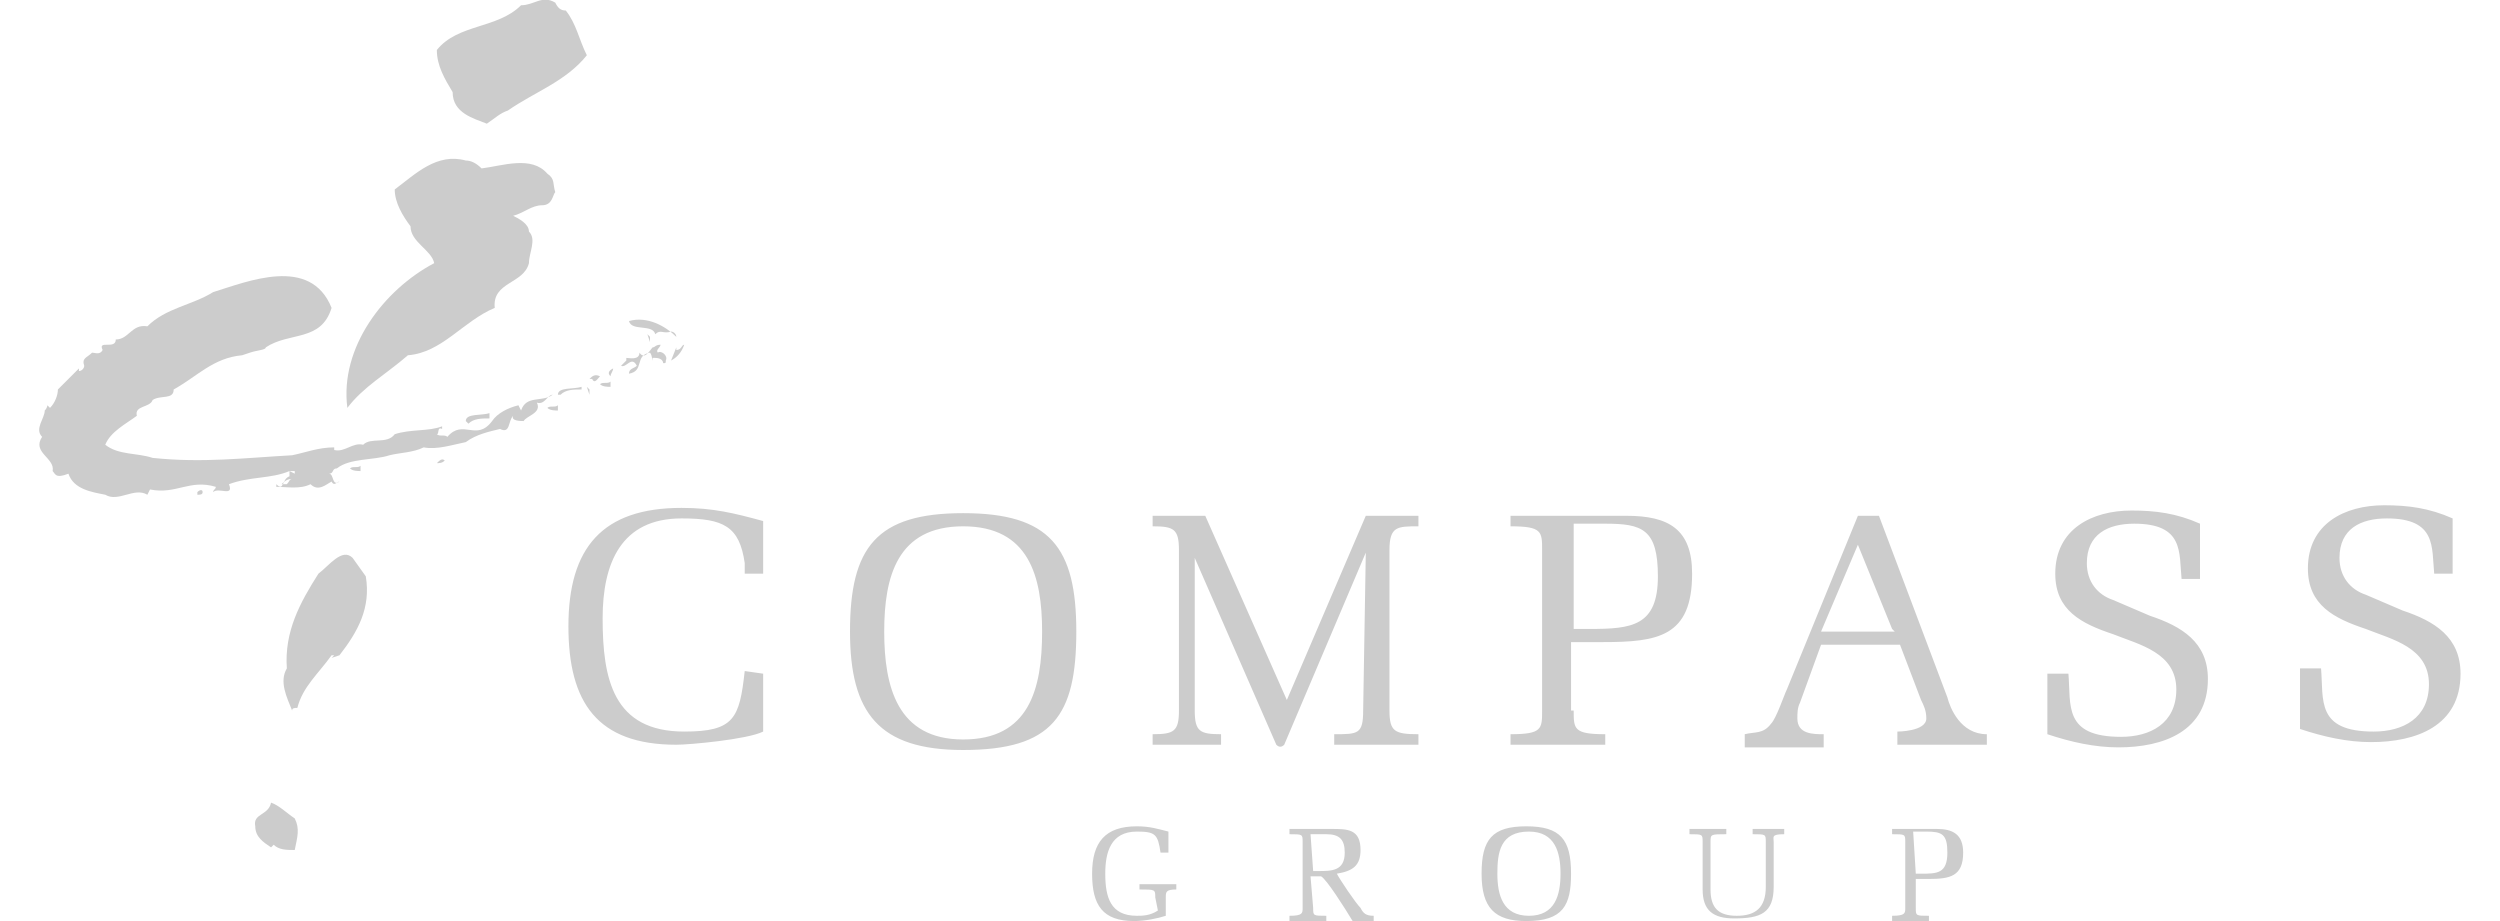 <?xml version="1.0" encoding="utf-8"?>
<!-- Generator: Adobe Illustrator 26.0.1, SVG Export Plug-In . SVG Version: 6.00 Build 0)  -->
<svg version="1.1" id="Layer_1" xmlns="http://www.w3.org/2000/svg" xmlns:xlink="http://www.w3.org/1999/xlink" x="0px" y="0px"
	 viewBox="0 0 95 35" style="enable-background:new 0 0 95 35;" xml:space="preserve">
<style type="text/css">
	.st0{fill:#CCCCCC;}
</style>
<g>
	<path class="st0" d="M21.5,0.4c0.4,0.5,0.5,1.1,0.8,1.7c-0.8,1-2,1.4-3,2.1c-0.3,0.1-0.5,0.3-0.8,0.5c-0.5-0.2-1.3-0.4-1.3-1.2
		c-0.3-0.5-0.6-1-0.6-1.6c0.8-1,2.3-0.8,3.2-1.7c0.5,0,0.8-0.4,1.3-0.1C21.2,0.3,21.3,0.4,21.5,0.4 M18.3,6.4
		c0.8-0.1,1.9-0.5,2.5,0.2C21.1,6.8,21,7,21.1,7.3C21,7.4,21,7.8,20.6,7.8c-0.4,0-0.7,0.3-1.1,0.4c0.2,0.1,0.6,0.3,0.6,0.6
		c0.3,0.3,0,0.8,0,1.2c-0.2,0.8-1.4,0.7-1.3,1.7c-1.2,0.5-2,1.7-3.3,1.8c-0.8,0.7-1.7,1.2-2.3,2c-0.3-2.3,1.4-4.5,3.3-5.5
		c-0.1-0.5-0.9-0.8-0.9-1.4c-0.3-0.4-0.6-0.9-0.6-1.4c0.8-0.6,1.6-1.4,2.7-1.1C17.9,6.1,18.1,6.2,18.3,6.4"/>
	<path class="st0" d="M25.7,12.8c0-0.1-0.1-0.2-0.2-0.2c-0.3,0.1-0.4-0.1-0.6,0.1c-0.1-0.4-0.9-0.1-1-0.5
		C24.6,12,25.3,12.4,25.7,12.8 M24.7,13l-0.1-0.3l0.1,0.1L24.7,13 M26,13.1c-0.1,0.3-0.3,0.5-0.5,0.6l0.2-0.5c0,0.1,0,0.1,0,0.1
		C25.9,13.3,25.9,13.1,26,13.1 M25.1,13.1c0,0.1-0.2,0.2-0.1,0.3c0.1-0.1,0.4,0.1,0.3,0.3c0,0.1,0,0.1-0.1,0.1
		c0-0.1-0.1-0.2-0.3-0.2l-0.1,0c0,0.3,0-0.1-0.1-0.2c-0.6,0.1-0.2,0.7-0.8,0.8c0-0.2,0.2-0.2,0.3-0.3c-0.2-0.4-0.4,0.1-0.6,0
		l0.2-0.2l0-0.1c0.1,0,0.5,0.1,0.5-0.2c0.2,0.3,0.4-0.1,0.5-0.2C24.9,13.2,24.9,13.1,25.1,13.1 M23.2,14.3c-0.1-0.1-0.1-0.2,0.1-0.3
		C23.3,14.1,23.2,14.2,23.2,14.3 M18.6,15.9c-0.3,0-0.6,0-0.8,0.2l-0.1-0.1c0-0.3,0.6-0.2,0.9-0.3V15.9 M16.9,17.5
		c-0.1,0.1-0.2,0.1-0.3,0.1C16.7,17.5,16.8,17.4,16.9,17.5 M13.7,17.9c-0.1,0-0.3,0-0.4-0.1c0.1-0.1,0.3,0,0.4-0.1V17.9"/>
	<path class="st0" d="M12.6,11.7c-0.4,1.3-1.6,0.9-2.5,1.5c0,0.1-0.3,0.1-0.6,0.2l-0.3,0.1c-1.1,0.1-1.7,0.8-2.6,1.3
		c0,0.4-0.5,0.2-0.8,0.4c-0.1,0.3-0.7,0.2-0.6,0.6c-0.4,0.3-1,0.6-1.2,1.1c0.5,0.4,1.2,0.3,1.8,0.5c1.9,0.2,3.5,0,5.3-0.1
		c0.5-0.1,1-0.3,1.6-0.3v0.1c0.4,0.1,0.7-0.3,1.1-0.2c0.3-0.3,0.9,0,1.2-0.4c0.6-0.2,1.3-0.1,1.8-0.3v0.1c-0.2-0.1-0.1,0.2-0.2,0.2
		c0.1,0.1,0.3,0,0.4,0.1c0.6-0.7,1.1,0.2,1.7-0.6c0.2-0.3,0.6-0.5,1-0.6l0.1,0.2c0.2-0.6,0.8-0.3,1.2-0.6c-0.2,0-0.3,0.4-0.6,0.3
		c0.2,0.4-0.4,0.5-0.5,0.7c-0.1,0-0.5,0-0.4-0.2c-0.2,0.2-0.1,0.7-0.5,0.5c-0.4,0.1-0.9,0.2-1.3,0.5c-0.5,0.1-1.1,0.3-1.6,0.2
		c-0.4,0.2-0.9,0.2-1.3,0.3c-0.6,0.2-1.5,0.1-2,0.5c-0.2,0-0.1,0.2-0.3,0.2c0.2,0,0.1,0.5,0.4,0.3c-0.1,0-0.2,0.2-0.3,0
		c-0.2,0.1-0.5,0.4-0.8,0.1c-0.4,0.2-0.9,0.1-1.3,0.1v-0.1c0.3,0.3,0.2-0.2,0.5-0.3v-0.2c-0.7,0.3-1.5,0.2-2.3,0.5
		c0.2,0.5-0.4,0.1-0.6,0.3c0-0.1,0.1-0.1,0.1-0.2c-1-0.3-1.5,0.3-2.5,0.1l-0.1,0.2c-0.5-0.3-1.1,0.3-1.6,0c-0.5-0.1-1.2-0.2-1.4-0.8
		C2.1,18.2,2.1,18,2,17.9c0.1-0.5-0.8-0.7-0.4-1.3c-0.3-0.3,0.1-0.7,0.1-1c0.1-0.1,0.1-0.2,0.1-0.2l0.1,0.1c0.2-0.2,0.3-0.5,0.3-0.7
		L3,14c0,0,0,0.1,0,0.1c0.1,0,0.2-0.1,0.2-0.2c-0.1-0.3,0.1-0.3,0.3-0.5c0.1,0,0.3,0.1,0.4-0.1c-0.2-0.4,0.5,0,0.5-0.4
		c0.5,0,0.6-0.6,1.2-0.5c0.7-0.7,1.7-0.8,2.5-1.3C9.4,10.7,11.8,9.7,12.6,11.7 M11.2,17.9H11l0.2,0.1V17.9z M10.7,18.4h0.2
		c0.1-0.1,0.1-0.2,0.2-0.2C10.9,18.2,10.8,18.3,10.7,18.4z"/>
	<path class="st0" d="M7.7,18.7c0,0.1-0.1,0.1-0.2,0.1v-0.1C7.6,18.6,7.7,18.6,7.7,18.7 M22.8,14.3c-0.1,0.1-0.2,0.3-0.3,0.1h-0.1
		C22.5,14.3,22.6,14.2,22.8,14.3"/>
	<path class="st0" d="M13.9,21.9c0.2,1.2-0.3,2.1-1,3L12.6,25l0.1-0.1l-0.1,0c-0.5,0.7-1.1,1.2-1.3,2c-0.1,0-0.2,0-0.2,0.1
		c-0.2-0.5-0.5-1.1-0.2-1.6c-0.1-1.4,0.5-2.5,1.2-3.6c0.4-0.3,0.9-1,1.3-0.6L13.9,21.9 M11.2,31.1c0.2,0.4,0.1,0.7,0,1.2
		c-0.3,0-0.6,0-0.8-0.2l-0.1,0.1c-0.3-0.2-0.6-0.4-0.6-0.8c-0.1-0.5,0.5-0.4,0.6-0.9C10.6,30.6,10.9,30.9,11.2,31.1 M29,25.6v2.2
		c-0.6,0.3-2.8,0.5-3.3,0.5c-3,0-4.1-1.6-4.1-4.5c0-3,1.3-4.5,4.3-4.5c1.2,0,2,0.2,3.1,0.5v2h-0.7l0-0.4c-0.2-1.4-0.8-1.7-2.4-1.7
		c-2.3,0-3,1.7-3,3.8c0,2.3,0.4,4.3,3.1,4.3c1.9,0,2.1-0.5,2.3-2.3L29,25.6 M32.3,24c0-3.2,1-4.5,4.3-4.5c3.3,0,4.3,1.3,4.3,4.5
		c0,3.2-0.9,4.5-4.3,4.5C33.4,28.5,32.3,27.1,32.3,24 M33.6,24c0,2.1,0.5,4.1,3,4.1s3-1.9,3-4.1c0-2.1-0.5-4-3-4S33.6,21.9,33.6,24z
		 M51.9,21L51.9,21l-3.1,7.3c-0.1,0.1-0.2,0.1-0.3,0l-3.1-7.1h0V27c0,0.8,0.2,0.9,1,0.9v0.4c-0.4,0-0.9,0-1.3,0c-0.4,0-0.9,0-1.3,0
		v-0.4c0.8,0,1-0.1,1-0.9v-6.1c0-0.8-0.2-0.9-1-0.9v-0.4c0.3,0,0.7,0,1,0c0.3,0,0.7,0,1,0l3.1,7l3-7c0.3,0,0.7,0,1,0
		c0.3,0,0.7,0,1,0V20c-0.8,0-1.1,0-1.1,0.9V27c0,0.8,0.2,0.9,1.1,0.9v0.4c-0.5,0-1.1,0-1.6,0c-0.5,0-1.1,0-1.6,0v-0.4
		c0.9,0,1.1,0,1.1-0.9L51.9,21 M59.8,27c0,0.7,0,0.9,1.2,0.9v0.4c-0.6,0-1.2,0-1.8,0c-0.6,0-1.2,0-1.8,0v-0.4c1.2,0,1.2-0.2,1.2-0.9
		v-6.1c0-0.7,0-0.9-1.2-0.9v-0.4c0.6,0,1.2,0,1.8,0c0.9,0,1.7,0,2.6,0c1.6,0,2.5,0.5,2.5,2.2c0,2.4-1.3,2.6-3.4,2.6h-1.2V27
		 M59.8,23.9h0.6c1.6,0,2.6-0.1,2.6-2c0-1.8-0.6-2-2-2h-1.2V23.9z M71.4,19.6l2.6,6.9c0.1,0.4,0.5,1.4,1.5,1.4v0.4
		c-0.6,0-1.1,0-1.7,0c-0.6,0-1.2,0-1.7,0v-0.5c0,0,1.1,0,1.1-0.5c0-0.3-0.1-0.5-0.2-0.7l-0.8-2.1h-3l-0.8,2.2
		c-0.1,0.2-0.1,0.4-0.1,0.6c0,0.6,0.6,0.6,1,0.6v0.5c-0.5,0-1,0-1.5,0c-0.5,0-1,0-1.5,0v-0.5c0.4-0.1,0.7,0,1-0.4
		c0.2-0.2,0.5-1.1,0.6-1.3l2.7-6.6H71.4 M71.9,23.9l-1.3-3.2l-1.4,3.3H72L71.9,23.9z M81.7,23.4c1.2,0.4,2.2,1,2.2,2.4
		c0,2-1.7,2.6-3.4,2.6c-0.9,0-1.8-0.2-2.7-0.5v-2.3h0.8c0.1,1.2-0.2,2.4,2,2.4c1.1,0,2.1-0.5,2.1-1.8c0-1.4-1.4-1.7-2.4-2.1
		c-1.2-0.4-2.2-0.9-2.2-2.3c0-1.7,1.4-2.4,2.9-2.4c0.9,0,1.7,0.1,2.6,0.5V22h-0.7c-0.1-1,0.1-2.1-1.8-2.1c-1,0-1.8,0.4-1.8,1.5
		c0,0.7,0.4,1.2,1,1.4L81.7,23.4 M91.3,23.2c1.2,0.4,2.2,1,2.2,2.4c0,2-1.7,2.6-3.4,2.6c-0.9,0-1.8-0.2-2.7-0.5v-2.3h0.8
		c0.1,1.2-0.2,2.4,2,2.4c1.1,0,2.1-0.5,2.1-1.8c0-1.4-1.4-1.7-2.4-2.1c-1.2-0.4-2.2-0.9-2.2-2.3c0-1.7,1.4-2.4,2.9-2.4
		c0.9,0,1.7,0.1,2.6,0.5v2.1h-0.7c-0.1-1,0.1-2.1-1.8-2.1c-1,0-1.8,0.4-1.8,1.5c0,0.7,0.4,1.2,1,1.4L91.3,23.2 M43.9,34.1
		c0-0.3,0-0.3-0.6-0.3v-0.2c0.4,0,0.6,0,0.8,0c0.2,0,0.5,0,0.6,0v0.2c-0.4,0-0.4,0.1-0.4,0.3v0.5c0,0.1,0,0.1,0,0.2
		C44,34.9,43.5,35,43.1,35c-1.2,0-1.6-0.6-1.6-1.8c0-1.2,0.5-1.8,1.7-1.8c0.5,0,0.8,0.1,1.2,0.2v0.8h-0.3c-0.1-0.7-0.2-0.8-0.9-0.8
		c-1,0-1.2,0.8-1.2,1.6c0,0.9,0.2,1.6,1.2,1.6c0.2,0,0.5,0,0.8-0.2L43.9,34.1 M49.9,34.5c0,0.3,0,0.3,0.5,0.3V35c-0.2,0-0.5,0-0.7,0
		c-0.2,0-0.5,0-0.7,0v-0.2c0.5,0,0.5-0.1,0.5-0.3V32c0-0.3,0-0.3-0.5-0.3v-0.2c0.2,0,0.5,0,0.7,0c0.1,0,0.7,0,0.9,0
		c0.6,0,1.1,0,1.1,0.8c0,0.6-0.3,0.8-0.9,0.9c0.1,0.2,0.7,1.1,0.9,1.3c0.1,0.2,0.2,0.3,0.5,0.3V35c-0.1,0-0.2,0-0.4,0
		c-0.1,0-0.2,0-0.4,0c-0.3-0.5-1-1.6-1.2-1.7c-0.1,0-0.2,0-0.4,0L49.9,34.5 M49.9,33.1c0.1,0,0.2,0,0.2,0c0.5,0,1,0,1-0.7
		c0-0.5-0.2-0.7-0.7-0.7c-0.2,0-0.4,0-0.6,0L49.9,33.1z M56.3,33.2c0-1.3,0.4-1.8,1.7-1.8c1.3,0,1.7,0.5,1.7,1.8
		c0,1.2-0.3,1.8-1.7,1.8C56.8,35,56.3,34.5,56.3,33.2 M56.9,33.2c0,0.8,0.2,1.6,1.2,1.6c1,0,1.2-0.8,1.2-1.6c0-0.8-0.2-1.6-1.2-1.6
		C57,31.6,56.9,32.4,56.9,33.2L56.9,33.2z M65,33.8c0,0.7,0.3,1,1,1c0.7,0,1.1-0.3,1.1-1.1V32c0-0.3,0-0.3-0.5-0.3v-0.2
		c0.2,0,0.4,0,0.6,0c0.2,0,0.4,0,0.6,0v0.2c-0.5,0-0.4,0.1-0.4,0.3v1.7c0,1-0.5,1.2-1.5,1.2c-0.8,0-1.2-0.3-1.2-1.1V32
		c0-0.3,0-0.3-0.5-0.3v-0.2c0.2,0,0.4,0,0.7,0c0.2,0,0.5,0,0.7,0v0.2C65,31.7,65,31.7,65,32L65,33.8 M72.8,34.5c0,0.3,0,0.3,0.5,0.3
		V35c-0.2,0-0.5,0-0.7,0c-0.2,0-0.5,0-0.7,0v-0.2c0.5,0,0.5-0.1,0.5-0.3V32c0-0.3,0-0.3-0.5-0.3v-0.2c0.2,0,0.5,0,0.7,0
		c0.3,0,0.7,0,1,0c0.6,0,1,0.2,1,0.9c0,0.9-0.5,1-1.3,1h-0.5L72.8,34.5 M72.8,33.2h0.2c0.6,0,1,0,1-0.8c0-0.7-0.2-0.8-0.8-0.8h-0.5
		L72.8,33.2L72.8,33.2z"/>
	<path class="st0" d="M21.2,15.6c-0.1,0-0.3,0-0.4-0.1c0.1-0.1,0.3,0,0.4-0.1V15.6 M22.1,14.8c-0.3,0-0.6,0-0.8,0.2L21.2,15
		c0-0.3,0.6-0.2,0.9-0.3V14.8 M23.2,14.7c-0.1,0-0.3,0-0.4-0.1c0.1-0.1,0.3,0,0.4-0.1V14.7 M22.4,15l-0.1-0.3l0.1,0.1L22.4,15"/>
</g>
</svg>
